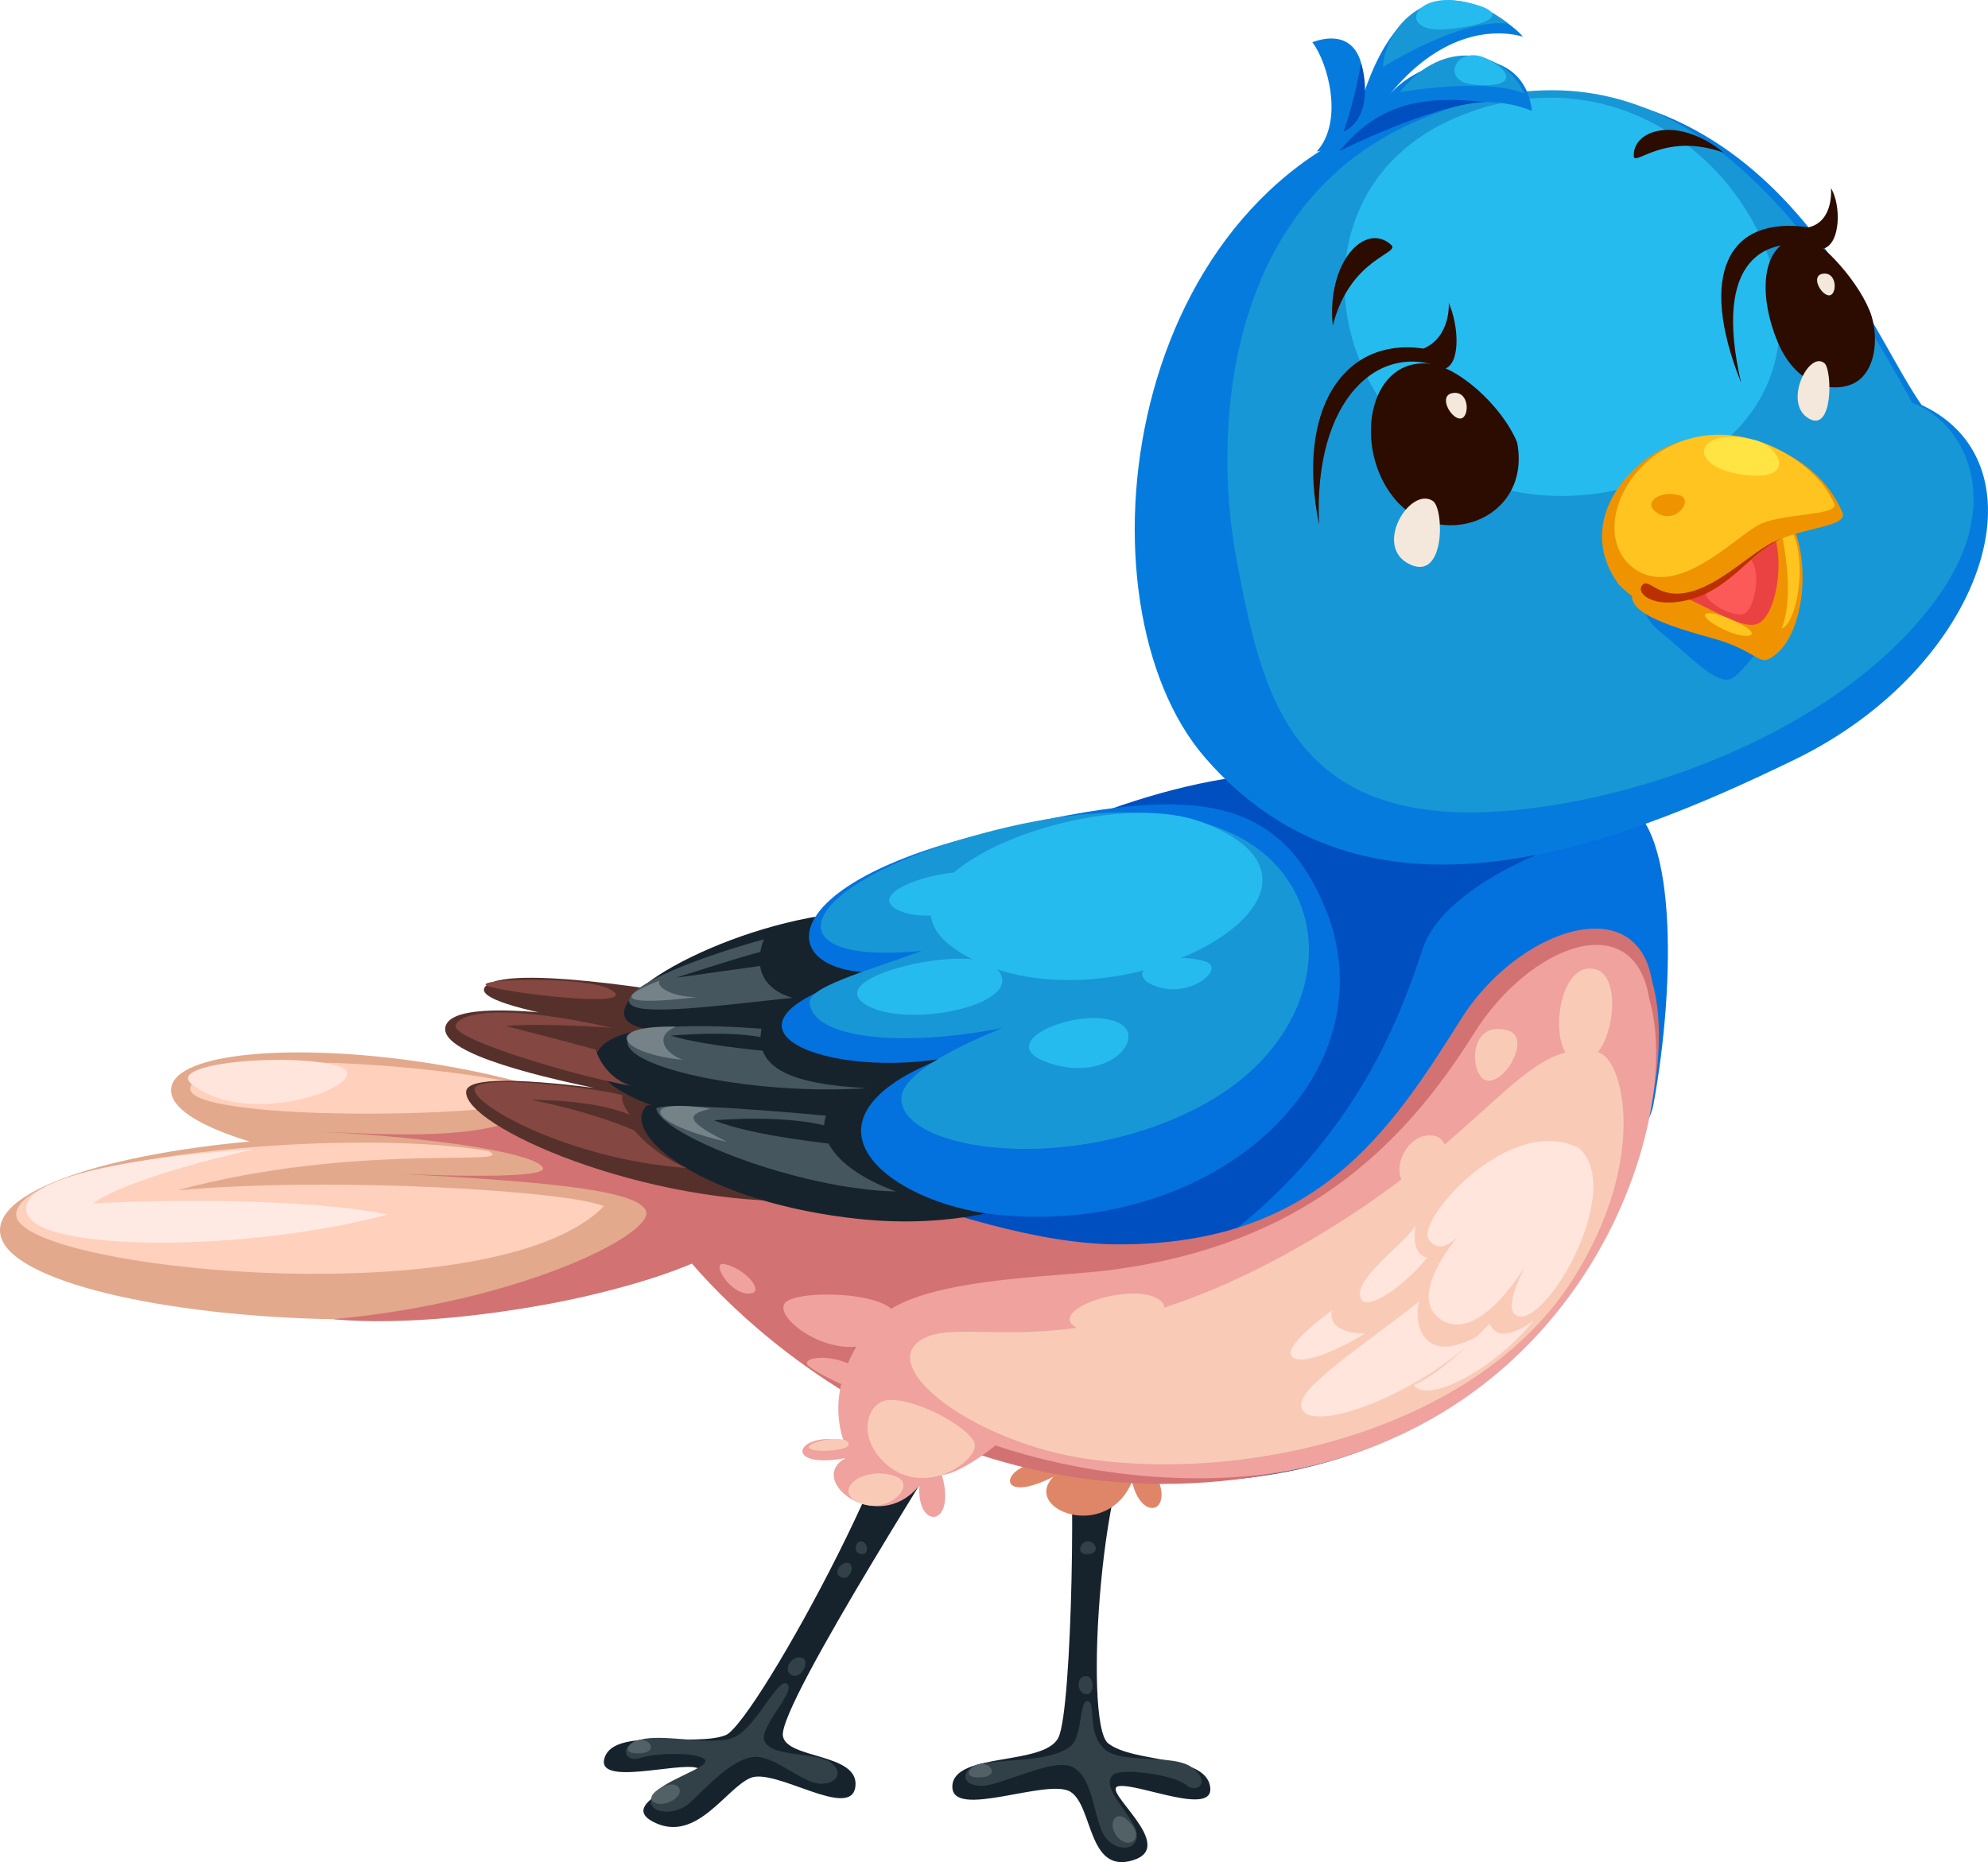 <svg width="1790.66" height="1677.61" viewBox="0 0 1790.66 1677.61" xmlns="http://www.w3.org/2000/svg" xmlns:xlink="http://www.w3.org/1999/xlink" xml:space="preserve" overflow="hidden"><defs></defs><g><path d="M647.19 1062.02C520.12 938.84 142.81 919.54 154.36 985 165.92 1050.5 577.91 1092.81 647.19 1062.02Z" fill="#E2A98C"/><path d="M491.38 990.87C541.02 976.82 207 931.54 172.81 976.82 148.19 1009.35 426.19 1009.31 491.38 990.87Z" fill="#FFD0BB"/><path d="M672.86 1091.58C473.75 973.72-15.05 1027.52 0.36 1112.25 15.73 1196.93 565.16 1237.91 672.86 1091.58Z" fill="#E2A98C"/><path d="M483.61 996.49C451.7 1029.5 346.41 1021.92 287.91 1019.47 405.5 1025.64 485.18 1040.57 489.1 1052.26 493.02 1063.96 360.12 1057.45 360.12 1057.45 476.41 1063.97 576.55 1070.75 582.07 1091.58 587.67 1112.38 468.44 1172.94 300.18 1188.51 425.85 1200.45 660.14 1150.12 677.33 1098.37" fill="#D37272"/><path d="M1031.33 1282.75C993.04 1298.5 975.08 1552.68 998.17 1570.61 1021.28 1588.58 1084.83 1580.88 1089.94 1609.14 1095.09 1637.34 1025.78 1606.52 1007.84 1609.14 989.87 1611.7 1061.74 1663.04 1020.66 1675.86 979.61 1688.67 984.72 1627.1 964.2 1614.25 943.64 1601.43 856.66 1639.92 857.82 1609.13 858.95 1578.31 940.49 1591.16 953.31 1565.46 966.13 1539.82 969.31 1305.89 961.61 1282.74" fill="#16232D"/><path d="M1103.5 1192.67C1106.95 1253.6 1050.72 1316.47 1036.26 1319.71 1062.99 1361.27 1028.59 1374.32 1019.7 1334.78 996.82 1389.81 919.63 1359.74 948.99 1330.31 896.83 1357.07 898.59 1320.01 942.58 1315.79 907.74 1300.18 908.42 1172.38 908.42 1172.38" fill="#E08668"/><path d="M1458.83 684.69C1529.78 828.43 1512.09 1166.99 1264.43 1290.49 1027.58 1408.53 691.21 1273.98 591.11 1086.6 562.88 1032.69 609.97 1013.49 609.97 1013.49 668.99 885.16 999.46 670.26 1206.41 698.67" fill="#004FC1"/><path d="M1457.81 721.92C1511.14 733.79 1509.53 884.97 1489.38 994.68 1469.2 1104.36 1073.91 1161.71 1114.68 1106.06 1229.51 1013.49 1264.77 903.92 1281.74 854.1 1298.65 804.25 1381.5 771.28 1381.5 771.28" fill="#0372DE"/><path d="M1315.84 918.31C1251.27 1021.17 1184.92 1121.07 1007.94 1121.07 860.21 1121.07 667.17 1003.75 584.29 1031.1 567.82 1036.51 586.4 1095.3 609.99 1122.27 671.6 1201.85 878.35 1394.24 1182.74 1320.26 1436.47 1258.61 1518.64 987.59 1488.16 884.46 1474.96 800.25 1366.78 837.03 1315.84 918.31Z" fill="#D37272"/><path d="M708.69 1172.38C690.01 1185.27 760.1 1236.62 798.87 1201.3 837.64 1165.94 727.41 1159.5 708.69 1172.38Z" fill="#EFA29E"/><path d="M652.3 1138.73C672.42 1143 690.96 1166.01 673.54 1165.36 656.16 1164.68 640.4 1136.21 652.3 1138.73Z" fill="#EFA29E"/><path d="M779.3 1240.45C762.39 1217.39 717.83 1221.18 728.4 1230.62 739 1240.07 800.99 1269.93 779.3 1240.45Z" fill="#EFA29E"/><path d="M1327.44 931.28C1262.93 1034.21 1172.72 1121.72 1000.14 1144.16 933.65 1152.82 767.75 1150.64 781.25 1221.15 793.93 1287.33 1016.47 1360.67 1182.74 1320.26 1436.47 1258.61 1516.08 1003.18 1485.6 900.08 1472.4 815.79 1378.4 849.98 1327.44 931.28Z" fill="#EFA29E"/><g><path d="M1085.43 682.58C965.22 543.82 1008.38 165.47 1281.74 96.02 1586.23 18.69 1676.1 287.8 1730.89 364.88 1846.07 418.61 1787.76 601.32 1616.06 684.55 1449.15 765.57 1229.85 849.37 1085.43 682.58Z" fill="#057CDD"/><path d="M1274.69 109.7C1101.94 185.05 1091.98 391.22 1114.15 506.01 1136.34 620.8 1160.1 747.23 1358.67 730.35 1488.84 719.3 1661.22 653.64 1744.2 539.56 1809.66 449.62 1766.36 378.26 1722.62 363.23 1594.39 126.57 1462.72 27.7 1274.69 109.7Z" fill="#1897D6"/><path d="M1496.06 450.43C1474.24 488.99 1464.08 544.15 1494.84 568.8 1525.52 593.36 1548.5 621.34 1562.72 609.51 1576.87 597.71 1650.72 512.51 1600.9 462.63" fill="#057CDD"/><path d="M1314.07 104.86C1111.82 187.64 1227.98 512.38 1481.27 435.02 1734.52 357.77 1551.02 7.89 1314.07 104.86Z" fill="#26BBEF"/><path d="M1625.35 213.54C1585.97 214.63 1582.8 263.86 1601.14 307.88 1619.52 351.89 1656.1 354.18 1672.22 343.95 1688.42 333.65 1692.37 307.43 1685.86 284.93 1676.66 256.06 1640.89 216.78 1625.35 213.54Z" fill="#2D0C00"/><path d="M1283.62 327.42C1232.41 325.82 1219.29 402.69 1254.85 447.73 1294.91 498.32 1380.01 469.34 1366.54 398.64 1353.24 365.85 1311.03 327.22 1283.62 327.42Z" fill="#2D0C00"/><path d="M1290.65 451.32C1270.23 437.82 1236.54 492.02 1269.41 508.19 1302.2 524.42 1300.77 458 1290.65 451.32Z" fill="#F4E8DC"/><path d="M1643.38 327.25C1629.3 315.45 1606.01 362.67 1628.72 376.73 1651.43 390.9 1650.37 333.15 1643.38 327.25Z" fill="#F4E8DC"/><path d="M1615.08 474.53C1631.65 510.98 1624.18 579.3 1592.48 594 1583.89 597.91 1577.96 584.59 1541.48 574.7 1485.43 559.52 1454.57 545.11 1477.72 523.66" fill="#EF9300"/><path d="M1604.21 477.4C1615.8 533.08 1608.23 557.87 1604.69 566.21 1619.49 562.94 1631.29 491.55 1607.18 468.6" fill="#FFC41F"/><path d="M1596.19 477.47C1607.85 500.76 1601.11 552.92 1583.81 561.61 1566.56 570.3 1523.6 533.89 1494.42 531.95" fill="#EA4242"/><path d="M1575.06 502.25C1587.33 511.87 1581.16 545.89 1572.2 552.13 1563.23 558.3 1535.51 542.34 1536.71 534.64 1537.96 526.9 1557.77 488.96 1575.06 502.25Z" fill="#FC5959"/><path d="M1642.7 246.51C1655.21 245.52 1654.74 266.39 1647.37 266.08 1639.97 265.75 1630.19 247.57 1642.7 246.51Z" fill="#F4E8DC"/><path d="M1309.54 353.98C1324.23 352.78 1323.69 377.43 1314.96 377.06 1306.22 376.68 1294.77 355.21 1309.54 353.98Z" fill="#F4E8DC"/><path d="M1458.42 526.97C1415.87 469.66 1469.53 409 1518.08 396.38 1560.49 385.37 1633.8 402.04 1659.54 461.61 1665.95 476.37 1612.35 474.87 1590.3 493.56 1576.32 505.35 1550 530.32 1518.12 538.53 1504.89 542.04 1490.88 549.51 1476.18 541.02 1470.32 537.6 1464.39 532.97 1458.42 526.97Z" fill="#EF9300"/><path d="M1518.09 396.39C1576.6 377.37 1639.19 419.06 1652.56 455.1 1652.29 464.37 1607.66 462.57 1586.56 471.7 1565.42 480.78 1514.21 538.53 1474.29 513.77 1434.35 488.92 1456.45 416.33 1518.09 396.39Z" fill="#FFC41F"/><path d="M1555.22 556.36C1533.64 547.67 1526.68 554.18 1551.43 566.55 1576.18 578.93 1594.12 571.98 1555.22 556.36Z" fill="#FFC41F"/><path d="M1581.23 396.7C1603.73 402.32 1619.62 434.88 1568.64 427.48 1517.67 420.05 1526.2 382.79 1581.23 396.7Z" fill="#FFE443"/><path d="M1512.9 446.27C1493.94 440.89 1477.85 454.08 1494.09 462.95 1510.32 471.77 1525.69 449.88 1512.9 446.27Z" fill="#EF9300"/><path d="M1253.07 220.6C1229.68 199.4 1194.8 236.11 1200.47 293.39 1216.08 231.99 1261.91 228.61 1253.07 220.6Z" fill="#2D0C00"/><path d="M1471.55 140.31C1471.18 115.96 1512.39 104.41 1552.46 137.48 1498.72 118.36 1471.72 151.08 1471.55 140.31Z" fill="#2D0C00"/><path d="M1188.19 472.87C1166.99 369.39 1209.91 303.42 1282.29 314.02 1307.11 303.21 1304.96 272.81 1304.96 272.81 1313.96 293.6 1315.9 327.46 1301.04 332.41 1242.98 306.15 1182.6 358.95 1188.19 472.87Z" fill="#2D0C00"/><path d="M1568.27 344.81C1529.06 246.79 1556.61 194.08 1628.96 204.82 1652.28 199.33 1649.21 169.36 1649.21 169.36 1658.55 185.12 1657.8 218.86 1642.94 223.84 1589.2 209.35 1542.63 233.66 1568.27 344.81Z" fill="#2D0C00"/><path d="M1186.01 136.49C1210.59 109.49 1196.3 56.64 1182.05 38.03 1214.24 26.44 1232.99 45.26 1226.85 89.38 1238.44 51.77 1259.03 12.8 1291.15 2.58 1323.27-7.68 1362.99 22.32 1371.75 33.03 1343.56 25.12 1295.31 30.09 1250.07 87.23 1279.97 48.27 1372.16 31.66 1379.86 99.95 1322.25 75.54 1239.26 112.19 1209.43 132.44" fill="#057CDD"/><path d="M1604.28 485.44C1583.28 491.75 1554.3 524.07 1524.23 532.7 1493.89 541.36 1486.05 520.25 1479.43 526.93 1472.82 533.68 1488.16 549.47 1523.31 539.78 1558.39 530.17 1578.23 496.77 1604.28 485.44Z" fill="#BA3000"/><path d="M1261.15 82.89C1299.37 33.15 1355.86 45.05 1372.77 84.12 1337.42 69.57 1261.15 82.89 1261.15 82.89Z" fill="#1897D6"/><path d="M1245.68 60.4C1247.96 19.96 1296.48-27.8 1358.67 21.32 1315.98 15.76 1245.68 60.4 1245.68 60.4Z" fill="#1897D6"/><path d="M1225.97 56.68C1231.6 75.4 1233.34 107.78 1210.18 118.66 1220.58 88.93 1225.97 56.68 1225.97 56.68Z" fill="#004FC1"/><path d="M1206.4 136.15C1240.36 95.07 1277.42 85.29 1338.07 91.9 1290.68 93.67 1206.4 136.15 1206.4 136.15Z" fill="#004FC1"/><path d="M1316.49 1.24C1363.68 10.07 1345.1 22.92 1302.14 26.4 1259.18 29.88 1271.55-7.15 1316.49 1.24Z" fill="#26BBEF"/><path d="M1341.21 53.95C1370.33 70.62 1354.81 79.86 1325.39 75.87 1296 71.88 1313.39 38.06 1341.21 53.95Z" fill="#26BBEF"/></g><path d="M808.9 1229.69C844.05 1251.48 680.81 1552.5 653.6 1563.23 626.39 1574 554.46 1555.94 544.77 1582.98 535.06 1610.04 610.61 1587.27 627.96 1592.72 645.21 1598.25 550.36 1622.18 588.82 1641.55 627.21 1660.91 653.7 1611.07 676.1 1601.72 698.43 1592.47 766.55 1640.24 770.47 1609.63 774.35 1579.08 708.38 1585.05 705.18 1563.88 700.89 1535.51 866.31 1278.55 877.66 1256.96" fill="#16232D"/><path d="M949.4 1226.46C935.08 1285.75 863.14 1329.7 848.34 1328.64 861.95 1376.13 825.23 1378.72 828.16 1338.25 790.35 1384.39 725.13 1333.27 761.75 1313.6 704.06 1324.17 716.47 1289.19 759.77 1297.85 740.88 1241.32 785.41 1193.28 785.41 1193.28" fill="#EFA29E"/><path d="M439.9 1036.96C307.07 1014.49 15.63 1044.36 14.58 1094.04 13.52 1143.67 445.66 1187.59 543.92 1086.7 514.77 1073.3 304.31 1059.6 159.99 1072.28 323.54 1028.23 469.01 1051.89 439.9 1036.96Z" fill="#FFD0BB"/><path d="M1439.6 948.11C1461.96 953.33 1485.59 1043.5 1417.06 1152.03 1332.47 1286.03 1128.86 1335.97 979.4 1314.35 877.66 1299.62 789.36 1232.11 829.76 1207.05 870.16 1181.99 966.44 1239.96 1172.71 1121.71 1344.07 1023.46 1372.03 932.43 1439.6 948.11Z" fill="#F9CBB7"/><path d="M877.66 1299.63C883.66 1314.26 833.81 1350.74 798.12 1318.96 770.81 1294.69 781.01 1263.49 799.38 1261.44 823.32 1258.81 871.56 1284.7 877.66 1299.63Z" fill="#F9CBB7"/><path d="M806.41 1329.97C827.28 1337.4 799.66 1364.99 774.02 1353.91 748.38 1342.8 777.8 1319.78 806.41 1329.97Z" fill="#F9CBB7"/><path d="M764.17 1301.09C767.61 1306.03 735.22 1309.51 729.12 1304.91 722.98 1300.21 759.29 1291.2 764.17 1299.93" fill="#F9CBB7"/><path d="M1436.46 873.03C1464.62 879.34 1451.67 959.36 1422.41 957.18 1393.1 955.03 1400.53 864.95 1436.46 873.03Z" fill="#F9CBB7"/><path d="M1358.19 928.34C1379.26 934.3 1356.89 974.98 1340.19 973.58 1323.55 972.18 1320.96 917.83 1358.19 928.34Z" fill="#F9CBB7"/><path d="M1292.69 1023.46C1313.52 1028.51 1300.43 1081.25 1273.46 1072.28 1246.53 1063.28 1265.72 1017.01 1292.69 1023.46Z" fill="#F9CBB7"/><path d="M1044.49 1171.09C1020.22 1153.53 940.75 1180.37 969.79 1196.29 998.83 1212.21 1065.76 1186.5 1044.49 1171.09Z" fill="#F9CBB7"/><path d="M1422.42 1034.37C1463.81 1072.28 1393.07 1194.95 1366.78 1185.54 1351.74 1180.16 1374.86 1138.83 1374.86 1138.83 1374.86 1138.83 1333.47 1210.57 1298.8 1189.36 1264.16 1168.19 1316.15 1110.53 1316.15 1110.53 1316.15 1110.53 1299.07 1133.51 1286.9 1116.66 1274.76 1099.86 1359.82 1002.22 1422.42 1034.37Z" fill="#FFE5DC"/><path d="M1331.46 1203.55C1275.95 1234.06 1273.6 1183.56 1278.54 1172.38 1211.75 1224.21 1158.12 1257.75 1175.1 1272.45 1192.08 1287.15 1276.43 1255.95 1331.46 1203.55Z" fill="#FFE5DC"/><path d="M1274.93 1104.2C1270.6 1132.81 1285.77 1132.81 1285.77 1132.81 1262.14 1161.42 1232.82 1179.1 1226.79 1171.47 1214.24 1155.54 1265.79 1120.43 1274.93 1104.2Z" fill="#FFE5DC"/><path d="M1341.72 1192.4C1346.94 1206.01 1362.49 1203.72 1381.51 1189.57 1348.16 1231.74 1286.25 1265.9 1273.39 1247.8 1301.93 1235.74 1341.72 1192.4 1341.72 1192.4Z" fill="#FFE5DC"/><path d="M1199.58 1180.74C1195.39 1202.56 1229.52 1201.3 1229.52 1201.3 1202.31 1218.24 1168.97 1231.47 1163.1 1221.14 1157.24 1210.85 1199.58 1180.74 1199.58 1180.74Z" fill="#FFE5DC"/><path d="M228.72 1035.33C132.74 1041.22 10.59 1059.32 24.7 1094.04 38.88 1128.74 227.49 1127.35 349.41 1094.04 249.31 1074.87 83.75 1084.08 83.75 1084.08 118.42 1059.47 228.72 1035.33 228.72 1035.33Z" fill="#FFE9E3"/><path d="M304.3 960.35C263.42 948.18 147.95 957.18 172.8 976.82 227.66 1020.15 345.15 972.59 304.3 960.35Z" fill="#FFE5DC"/><g><path d="M640.13 899.76C640.13 899.76 463.22 867 438.16 887.76 411.19 910.1 630.62 934.89 630.62 934.89 630.62 934.89 416.17 888.24 401.71 923.53 383.5 967.72 705.01 1008.22 705.01 1008.22 705.01 1008.22 423.18 951.86 419.91 983.16 416.7 1014.42 580.84 1087.01 728.8 1081.93" fill="#56312C"/><path d="M738.94 825.13C626.98 843.37 513.61 915.65 583.64 927.21 515.08 935.26 516.88 980.23 617.9 1005.01 605.9 1004.56 585.95 992.19 582.06 996.48 557.99 1023.45 636.54 1083.83 774.22 1098.22 939.51 1115.54 1055.46 1024.99 1031.15 974.53" fill="#16232D"/><path d="M713.6 898.95C669.48 885.45 688.17 846.24 688.17 846.24 631.81 861.58 567.68 886.23 566.62 901.4 565.57 916.57 635.87 907.37 713.6 898.95Z" fill="#45565E"/><path d="M685.85 926.8C679.47 962.63 712.44 976.61 780.6 980.33 682.65 986.97 568.71 963.55 565.23 939.89 561.79 916.23 685.85 926.8 685.85 926.8Z" fill="#45565E"/><path d="M744.08 1005.12C735.22 1028.58 759.29 1056.02 807.09 1073.41 718.79 1071.4 594.55 1022.24 591.1 998.58 599.59 991.44 744.08 1005.12 744.08 1005.12Z" fill="#45565E"/><path d="M551.66 892.5C531.88 878.79 427.08 881.73 438.16 887.76 449.24 893.77 575.73 909.28 551.66 892.5Z" fill="#844741"/><path d="M551.11 925.95C458.34 904.98 415.21 911.04 410.37 923.62 405.46 936.27 522.54 970.41 567.99 978.14 542.9 969.69 536.59 945.61 536.59 945.61 505.43 936.99 455.58 924.37 455.58 924.37 488.34 921.34 551.11 925.95 551.11 925.95Z" fill="#844741"/><path d="M560.69 986.74C559.09 995.02 567.54 1004.37 567.54 1004.37 533.85 990.08 478.76 990.98 478.76 990.98 535.7 1002.05 571.43 1018.49 571.43 1018.49 591.27 1041.91 618.68 1052.27 618.68 1052.27 513.64 1044.67 426.22 996.06 427.41 981.23 428.65 966.38 542.18 981.04 560.69 986.74Z" fill="#844741"/><path d="M1197.44 827.76C1246.77 973.68 1094.06 1109.17 907.88 1095.22 807.1 1089.26 701.27 1011.8 847.74 953.9 735.91 971.63 622.07 921.57 786.98 876.2 698.95 875.72 695.44 798.09 882.96 751.85 1070.43 705.66 1154.03 710.61 1197.44 827.76Z" fill="#0372DE"/><path d="M1112.44 752.17C1208.52 799.6 1202.07 931.27 1083.32 995.53 964.6 1059.79 811.69 1036.85 811.93 989.64 812.14 959.15 907.36 925.23 902.21 926.22 812.06 943.85 731.84 935.87 729.32 903.31 728.23 889.47 776.17 876.23 830.45 856.6 695.2 870.21 713.91 802.26 863.93 756.84 974.93 723.3 1058.23 725.4 1112.44 752.17Z" fill="#1897D6"/><path d="M1083.39 740.98C982.85 702.49 744.08 800.78 878.14 865.29 1012.2 929.76 1241.89 801.64 1083.39 740.98Z" fill="#26BBEF"/><path d="M890.01 790.28C868.7 775.08 777.23 800.96 806.75 818.75 836.31 836.55 920.45 811.97 890.01 790.28Z" fill="#26BBEF"/><path d="M895.4 870.34C872.82 850.49 742.25 879.03 778.38 904.12 814.59 929.19 933.31 903.79 895.4 870.34Z" fill="#26BBEF"/><path d="M1007.22 921.31C1033.89 933.62 999.59 975.96 945.04 957.72 890.45 939.49 972.85 905.45 1007.22 921.31Z" fill="#26BBEF"/><path d="M1085.16 866.05C1105.28 871.91 1072.07 900.32 1040.5 888.28 1008.93 876.24 1047.8 855.2 1085.16 866.05Z" fill="#26BBEF"/></g><path d="M694.03 855.57C687.08 855.5 608.93 880.83 608.93 880.83L699.07 868.22" fill="#16232D"/><path d="M690.86 935.66C660.07 927.65 604.09 933.04 604.09 933.04 639.79 943.71 705.62 948.11 705.62 948.11" fill="#16232D"/><path d="M749.13 1015.58C707.91 1003.38 643.3 1009.31 643.3 1009.31 677.77 1023.73 754.86 1031.1 754.86 1031.1" fill="#16232D"/><path d="M594 883.47C591.1 888.95 603.55 897.72 627.27 898.37 563.83 905.94 551.11 900 594 883.47Z" fill="#758389"/><path d="M608.94 924.93C590.05 932.43 596.46 947.78 615.08 954.84 558 949.06 540.41 923.63 608.94 924.93Z" fill="#758389"/><path d="M640.09 998.91C620.32 1003.34 614.11 1008.66 654.82 1028.67 587.01 1013.5 568.91 988.1 640.09 998.91Z" fill="#758389"/><path d="M708.87 1516.94C718.01 1523.69 681.83 1557.21 688.93 1569.38 695.95 1581.58 725.65 1579.19 742.04 1584.83 758.44 1590.38 759.16 1605.62 741.19 1606.92 723.22 1608.18 698.54 1580.94 678.63 1582.85 658.72 1584.79 635.33 1611.41 621.22 1624.24 607.11 1637.06 581.19 1633.38 586.99 1619.23 592.95 1604.67 641.74 1592.12 634.69 1585.07 627.63 1578.02 588.76 1579.31 576.42 1583.81 564.08 1588.25 555.42 1573.48 576.42 1567.42 597.46 1561.32 641.09 1573.52 660.97 1565.2 680.88 1556.83 700.65 1510.87 708.87 1516.94Z" fill="#324147"/><path d="M979.75 1532.64C971.91 1531.51 975.28 1564.38 964.34 1573.21 944.63 1589.2 893.49 1583.78 877.67 1590.88 865.91 1596.09 865.94 1608.64 883.98 1608.85 901.98 1608.98 948.52 1582.87 966.28 1592.01 984.05 1601.18 984.83 1634.04 993.22 1651.2 1001.61 1668.31 1024.18 1668.9 1024.04 1653.61 1023.87 1637.79 989.84 1611.44 1002.36 1599.13 1009.48 1592.14 1058.17 1599.13 1067.99 1607.86 1077.81 1616.63 1091.34 1606.02 1074.06 1592.62 1056.74 1579.22 1009.56 1590.24 994.18 1575.16 978.79 1560.02 987.58 1533.72 979.75 1532.64Z" fill="#324147"/><path d="M722.81 1493.62C730.11 1496.48 721.62 1513.5 712.96 1509.04 704.3 1504.57 713.67 1490.08 722.81 1493.62Z" fill="#324147"/><path d="M763.12 1407.88C771 1408.36 766.26 1424.42 757.97 1421.08 749.69 1417.74 756.98 1407.58 763.12 1407.88Z" fill="#324147"/><path d="M773.99 1399.59C782.99 1402.87 782.76 1390.22 776.24 1388.65 771.23 1387.46 767.93 1397.35 773.99 1399.59Z" fill="#324147"/><path d="M595.84 1610.39C610.84 1602.17 619.02 1614.59 605.45 1622.29 591.89 1630.03 576.55 1621 595.84 1610.39Z" fill="#526166"/><path d="M1019.49 1643.92C1030.16 1657.35 1016.12 1666.67 1006.26 1654.59 996.38 1642.45 1005.86 1626.66 1019.49 1643.92Z" fill="#526166"/><path d="M576.41 1567.4C567.28 1568.35 557.66 1580.26 575.62 1579.6 593.59 1578.99 585.55 1566.42 576.41 1567.4Z" fill="#526166"/><path d="M883.46 1589.06C874.32 1590.02 864.7 1601.92 882.67 1601.27 900.65 1600.65 892.6 1588.1 883.46 1589.06Z" fill="#526166"/><path d="M978.31 1510.06C986.02 1510.03 986.32 1527.01 978.31 1526.36 970.27 1525.74 968.36 1510.16 978.31 1510.06Z" fill="#324147"/><path d="M979.88 1388.55C987.11 1388.62 991.47 1399.4 979.88 1400.15 968.36 1400.82 973.13 1388.45 979.88 1388.55Z" fill="#324147"/></g></svg>